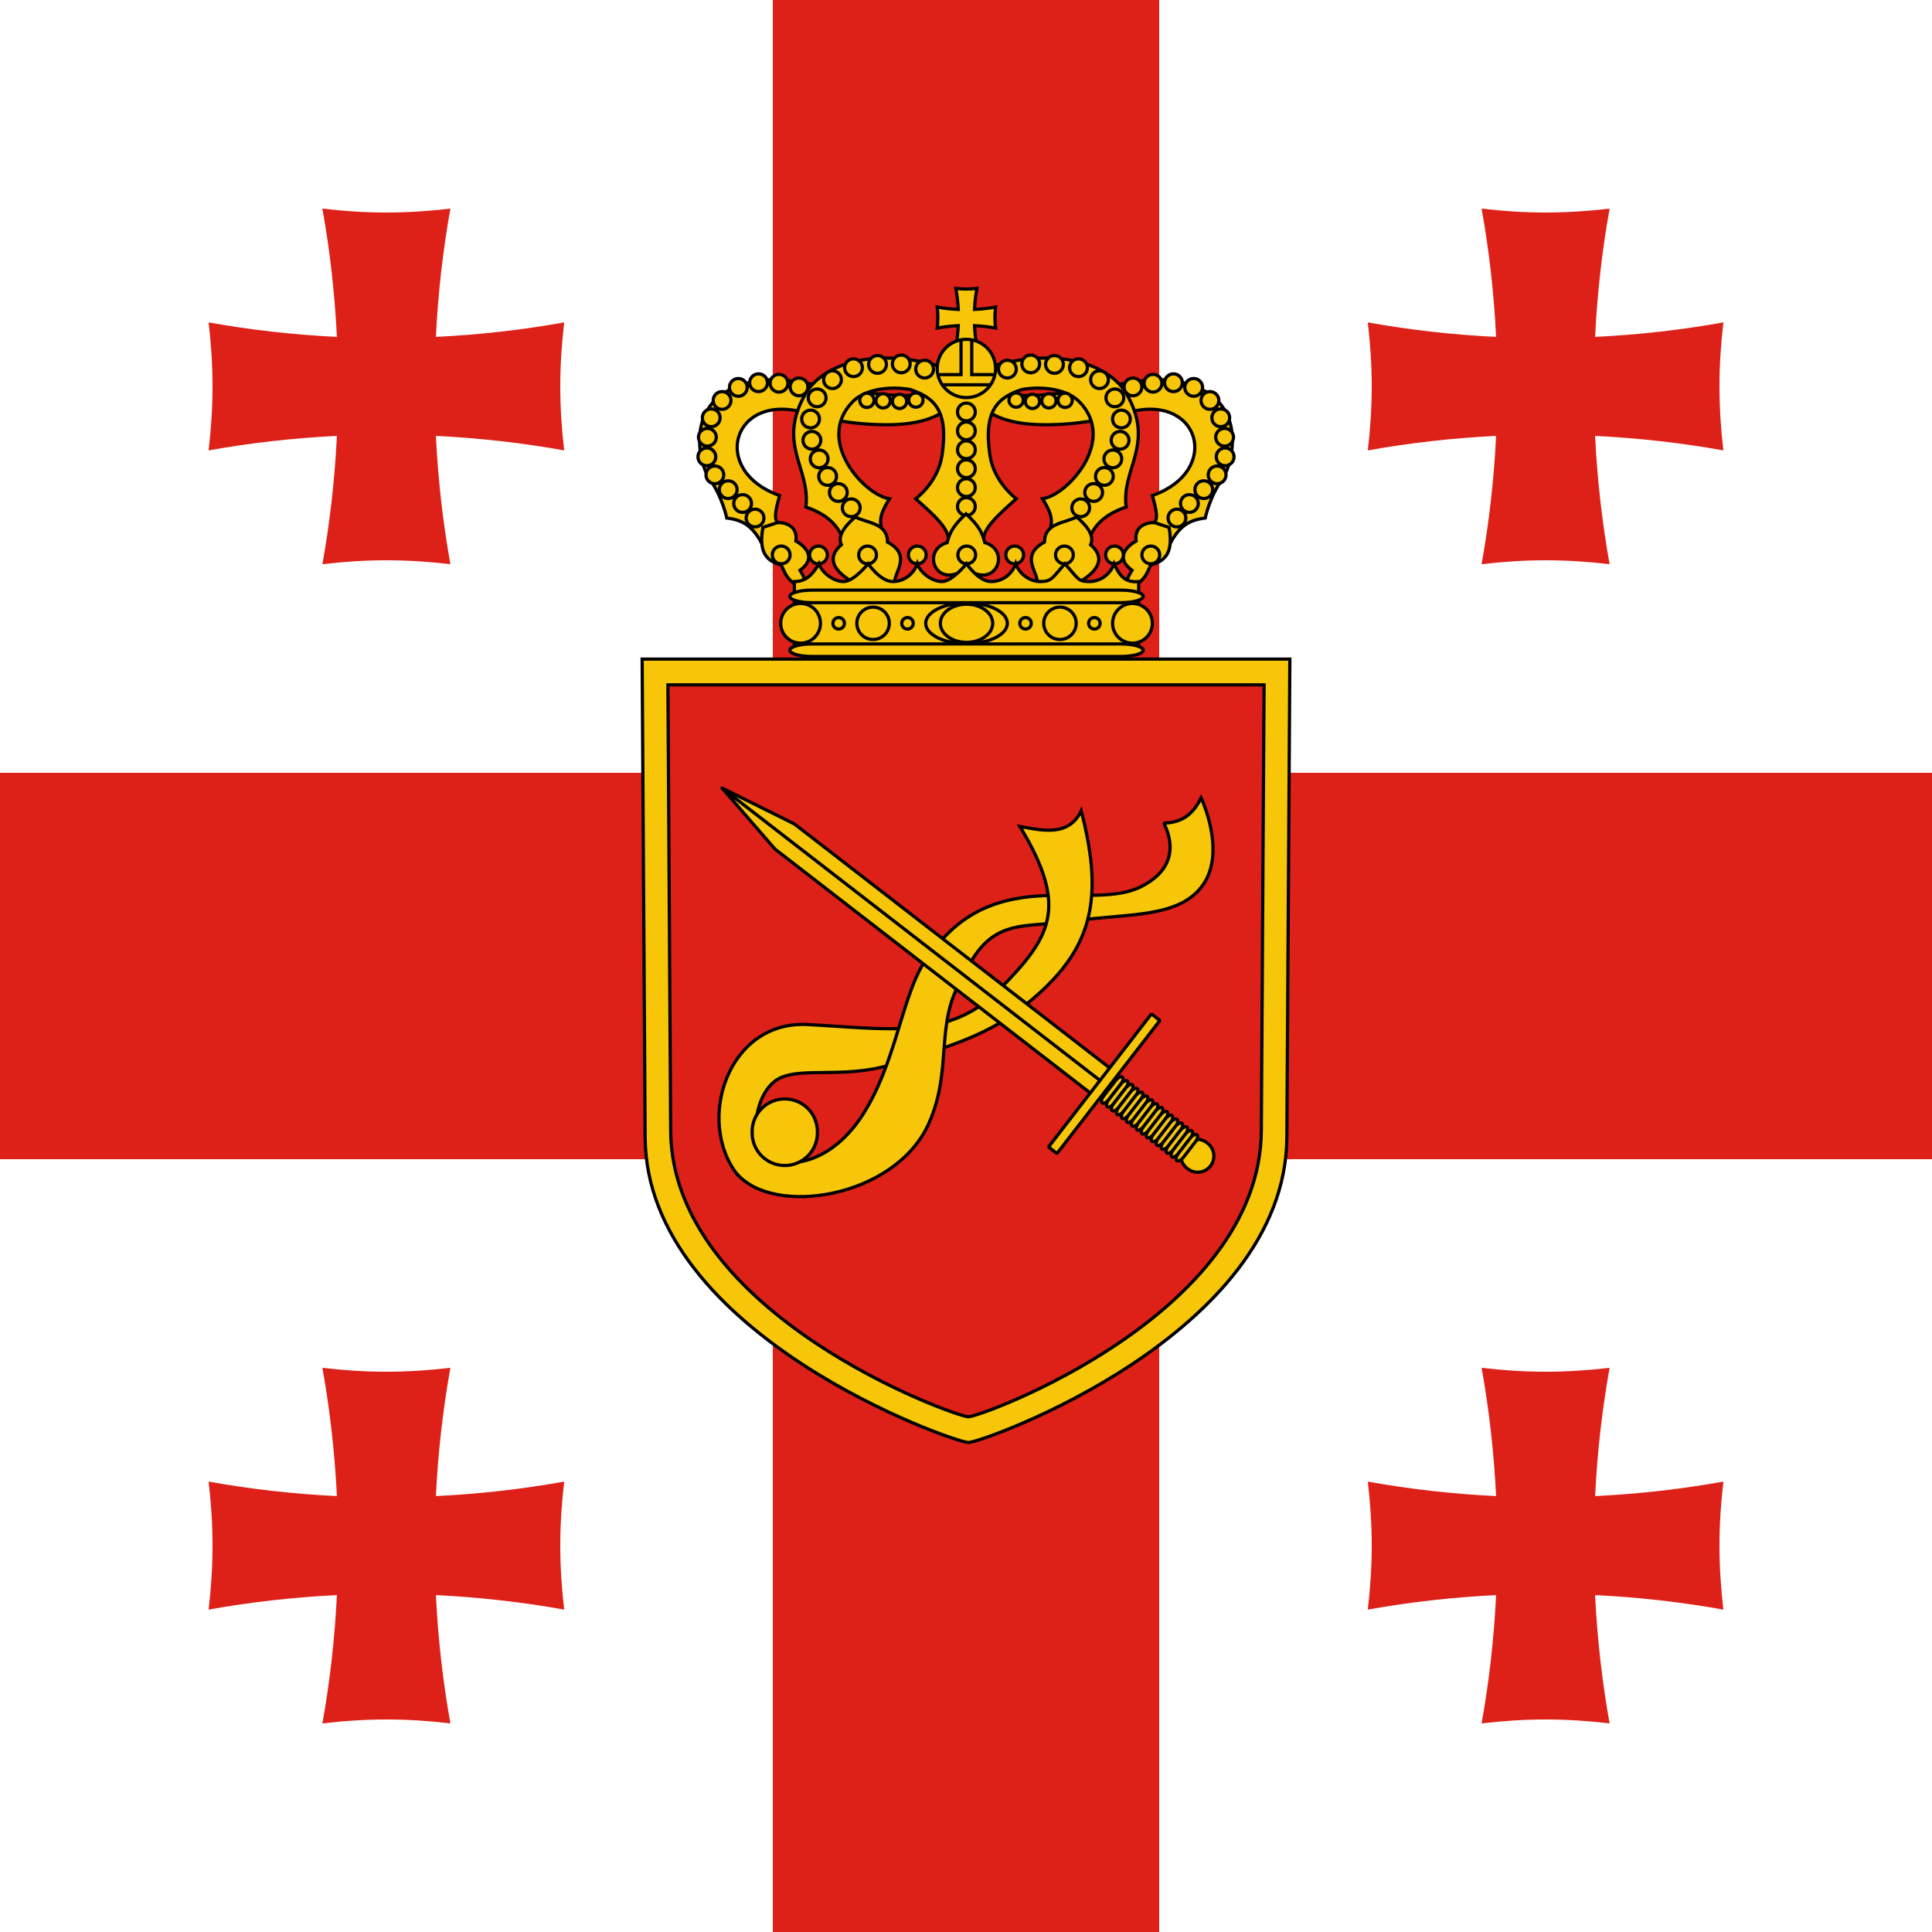 <?xml version="1.0" encoding="UTF-8" standalone="no"?>
<!-- Created with Inkscape (http://www.inkscape.org/) -->
<svg
   xmlns:svg="http://www.w3.org/2000/svg"
   xmlns="http://www.w3.org/2000/svg"
   xmlns:xlink="http://www.w3.org/1999/xlink"
   version="1.0"
   width="150"
   height="150"
   id="svg2">
  <rect width="100%" height="100%" fill="#333333" stroke="none"/>
  <defs
     id="defs4" />
  <g
     transform="scale(0.75,0.75)"
     id="g2262">
    <rect
       width="210"
       height="210"
       x="-5"
       y="-5"
       style="fill:#de2118"
       id="rect2178" />
    <g
       id="g2187">
      <rect
         width="85"
         height="85"
         x="-5"
         y="-5"
         style="fill:#ffffff"
         id="rect2162" />
      <path
         d="M 33.375,21.594 C 34.151,25.932 34.656,30.367 34.875,34.875 C 30.367,34.656 25.932,34.151 21.594,33.375 C 21.851,35.55 22,37.757 22,40 C 22,42.243 21.851,44.45 21.594,46.625 C 25.932,45.849 30.367,45.344 34.875,45.125 C 34.656,49.633 34.151,54.068 33.375,58.406 C 35.55,58.149 37.757,58 40,58 C 42.243,58 44.45,58.149 46.625,58.406 C 45.849,54.068 45.344,49.633 45.125,45.125 C 49.633,45.344 54.068,45.849 58.406,46.625 C 58.149,44.45 58,42.243 58,40 C 58,37.757 58.149,35.55 58.406,33.375 C 54.068,34.151 49.633,34.656 45.125,34.875 C 45.344,30.367 45.849,25.932 46.625,21.594 C 44.45,21.851 42.243,22 40,22 C 37.757,22 35.55,21.851 33.375,21.594 z "
         style="fill:#de2118"
         id="rect3358" />
    </g>
    <use
       transform="matrix(0,-1,1,0,0,200)"
       id="use2191"
       x="0"
       y="0"
       width="200"
       height="200"
       xlink:href="#g2187" />
    <use
       transform="matrix(0,1,-1,0,200,0)"
       id="use2193"
       x="0"
       y="0"
       width="200"
       height="200"
       xlink:href="#g2187" />
    <use
       transform="matrix(-1,0,0,-1,200,200)"
       id="use2195"
       x="0"
       y="0"
       width="200"
       height="200"
       xlink:href="#g2187" />
  </g>
  <g
     id="g10364">
    <g
       id="g10298">
      <path
         d="M 100.144,51.171 L 99.911,88.318 C 99.815,103.636 76.28,111.996 75.186,111.996 C 74.092,111.996 50.185,103.636 50.089,88.318 L 49.856,51.171 L 100.144,51.171 z "
         style="fill:#f7c608;fill-opacity:1;fill-rule:evenodd;stroke:#000000;stroke-width:0.25;stroke-linecap:butt;stroke-linejoin:miter;stroke-opacity:1"
         id="path2263" />
      <path
         d="M 98.143,53.171 L 97.929,87.785 C 97.841,102.07 76.193,109.996 75.186,109.996 C 74.179,109.996 52.159,102.07 52.071,87.785 L 51.857,53.171 L 98.143,53.171 z "
         style="fill:#de2118;fill-opacity:1;fill-rule:evenodd;stroke:#000000;stroke-width:0.25;stroke-linecap:butt;stroke-linejoin:miter;stroke-opacity:1"
         id="path7588" />
    </g>
    <g
       transform="translate(-2.3619601e-2,0)"
       id="g10210">
      <g
         transform="translate(0.19,0)"
         id="g7818">
        <path
           d="M 74.586,75.89 L 72.371,73.675 C 77.404,67.128 84.561,70.807 88.443,68.831 C 92.114,66.962 90.137,63.987 90.222,63.902 C 91.794,63.866 92.552,63.017 93.089,61.947 C 93.089,61.947 95.076,66.117 93.219,68.723 C 91.362,71.329 87.337,70.893 83.186,71.51 C 79.162,72.108 76.748,71.106 74.586,75.89 z "
           style="fill:#f7c608;stroke:#000000;stroke-width:0.25;stroke-linecap:round;stroke-linejoin:miter"
           id="path3539" />
        <path
           d="M 57.1,91.219 C 53.83,87.081 56.305,79.215 62.544,79.545 C 68.783,79.874 73.575,80.777 77.453,76.802 C 81.33,72.826 82.901,70.557 79.016,64.162 C 80.658,64.458 82.808,65.012 83.777,62.952 C 85.698,70.301 84.462,74.165 79.016,78.365 C 76.334,80.434 73.35,81.313 69.091,82.637 C 65.097,83.878 61.516,82.632 59.893,84.022 C 58.128,85.535 58.038,89.575 59.917,89.792"
           style="fill:#f7c608;stroke:#000000;stroke-width:0.25;stroke-linecap:round;stroke-linejoin:miter"
           id="path6543" />
        <path
           d="M 56.984,91.058 C 59.818,94.532 69.335,93.021 71.935,87.248 C 73.855,82.985 72.341,79.441 74.586,75.89 L 72.371,73.675 C 69.971,76.158 69.763,81.496 67.143,86.015 C 64.331,90.865 60.368,90.678 59.502,89.723"
           style="fill:#f7c608;stroke:#000000;stroke-width:0.25;stroke-linecap:round;stroke-linejoin:miter"
           id="path6536" />
        <path
           d="M 63.296 87.906 A 2.533 2.533 0 1 1  58.231,87.906 A 2.533 2.533 0 1 1  63.296 87.906 z"
           style="fill:#f7c608;stroke:#000000;stroke-width:0.25;stroke-linecap:round;stroke-linejoin:miter"
           id="path7808" />
      </g>
      <g
         transform="matrix(0.612,-0.791,0.791,0.612,-30.902,88.751)"
         id="g10943">
        <path
           d="M 75.024,89.396 L 75.024,51.926 M 75.024,51.926 L 76.255,58.064 L 76.255,89.396 L 73.792,89.396 L 73.792,58.064 L 75.024,51.926 z "
           style="fill:#f7c608;fill-opacity:1;fill-rule:evenodd;stroke:#000000;stroke-width:0.25;stroke-linecap:butt;stroke-linejoin:round;stroke-opacity:1"
           id="path7828" />
        <path
           d="M 87.422 94.472 A 1.255 1.255 0 1 1  84.913,94.472 A 1.255 1.255 0 1 1  87.422 94.472 z"
           transform="translate(-11.144,4.102)"
           style="fill:#f7c608;fill-opacity:1;stroke:#000000;stroke-width:0.25;stroke-linecap:round;stroke-linejoin:bevel;stroke-miterlimit:4;stroke-dasharray:none;stroke-opacity:1"
           id="path8012" />
        <g
           id="g10925">
          <rect
             width="2.548"
             height="0.49"
             rx="0.5"
             ry="0.5"
             x="73.749"
             y="89.983"
             style="fill:#f7c608;fill-opacity:1;stroke:#000000;stroke-width:0.25;stroke-linecap:round;stroke-linejoin:bevel;stroke-miterlimit:4;stroke-dasharray:none;stroke-opacity:1"
             id="rect7832" />
          <rect
             width="2.548"
             height="0.49"
             rx="0.5"
             ry="0.5"
             x="73.749"
             y="90.471"
             style="fill:#f7c608;fill-opacity:1;stroke:#000000;stroke-width:0.25;stroke-linecap:round;stroke-linejoin:bevel;stroke-miterlimit:4;stroke-dasharray:none;stroke-opacity:1"
             id="rect7834" />
          <rect
             width="2.548"
             height="0.49"
             rx="0.5"
             ry="0.5"
             x="73.749"
             y="90.958"
             style="fill:#f7c608;fill-opacity:1;stroke:#000000;stroke-width:0.25;stroke-linecap:round;stroke-linejoin:bevel;stroke-miterlimit:4;stroke-dasharray:none;stroke-opacity:1"
             id="rect7836" />
          <rect
             width="2.548"
             height="0.49"
             rx="0.5"
             ry="0.5"
             x="73.749"
             y="91.446"
             style="fill:#f7c608;fill-opacity:1;stroke:#000000;stroke-width:0.25;stroke-linecap:round;stroke-linejoin:bevel;stroke-miterlimit:4;stroke-dasharray:none;stroke-opacity:1"
             id="rect7838" />
          <rect
             width="2.548"
             height="0.49"
             rx="0.5"
             ry="0.5"
             x="73.749"
             y="91.934"
             style="fill:#f7c608;fill-opacity:1;stroke:#000000;stroke-width:0.25;stroke-linecap:round;stroke-linejoin:bevel;stroke-miterlimit:4;stroke-dasharray:none;stroke-opacity:1"
             id="rect7840" />
          <rect
             width="2.548"
             height="0.49"
             rx="0.5"
             ry="0.5"
             x="73.749"
             y="92.422"
             style="fill:#f7c608;fill-opacity:1;stroke:#000000;stroke-width:0.25;stroke-linecap:round;stroke-linejoin:bevel;stroke-miterlimit:4;stroke-dasharray:none;stroke-opacity:1"
             id="rect7842" />
          <rect
             width="2.548"
             height="0.49"
             rx="0.5"
             ry="0.5"
             x="73.749"
             y="92.91"
             style="fill:#f7c608;fill-opacity:1;stroke:#000000;stroke-width:0.25;stroke-linecap:round;stroke-linejoin:bevel;stroke-miterlimit:4;stroke-dasharray:none;stroke-opacity:1"
             id="rect7844" />
          <rect
             width="2.548"
             height="0.49"
             rx="0.5"
             ry="0.5"
             x="73.749"
             y="93.398"
             style="fill:#f7c608;fill-opacity:1;stroke:#000000;stroke-width:0.25;stroke-linecap:round;stroke-linejoin:bevel;stroke-miterlimit:4;stroke-dasharray:none;stroke-opacity:1"
             id="rect7846" />
          <rect
             width="2.548"
             height="0.49"
             rx="0.5"
             ry="0.5"
             x="73.749"
             y="93.886"
             style="fill:#f7c608;fill-opacity:1;stroke:#000000;stroke-width:0.25;stroke-linecap:round;stroke-linejoin:bevel;stroke-miterlimit:4;stroke-dasharray:none;stroke-opacity:1"
             id="rect7848" />
          <rect
             width="2.548"
             height="0.49"
             rx="0.5"
             ry="0.5"
             x="73.749"
             y="94.374"
             style="fill:#f7c608;fill-opacity:1;stroke:#000000;stroke-width:0.25;stroke-linecap:round;stroke-linejoin:bevel;stroke-miterlimit:4;stroke-dasharray:none;stroke-opacity:1"
             id="rect7850" />
          <rect
             width="2.548"
             height="0.49"
             rx="0.5"
             ry="0.5"
             x="73.749"
             y="94.861"
             style="fill:#f7c608;fill-opacity:1;stroke:#000000;stroke-width:0.25;stroke-linecap:round;stroke-linejoin:bevel;stroke-miterlimit:4;stroke-dasharray:none;stroke-opacity:1"
             id="rect7852" />
          <rect
             width="2.548"
             height="0.49"
             rx="0.5"
             ry="0.5"
             x="73.749"
             y="95.349"
             style="fill:#f7c608;fill-opacity:1;stroke:#000000;stroke-width:0.25;stroke-linecap:round;stroke-linejoin:bevel;stroke-miterlimit:4;stroke-dasharray:none;stroke-opacity:1"
             id="rect7854" />
          <rect
             width="2.548"
             height="0.49"
             rx="0.5"
             ry="0.5"
             x="73.749"
             y="95.837"
             style="fill:#f7c608;fill-opacity:1;stroke:#000000;stroke-width:0.25;stroke-linecap:round;stroke-linejoin:bevel;stroke-miterlimit:4;stroke-dasharray:none;stroke-opacity:1"
             id="rect7856" />
          <rect
             width="2.548"
             height="0.49"
             rx="0.5"
             ry="0.5"
             x="73.749"
             y="96.325"
             style="fill:#f7c608;fill-opacity:1;stroke:#000000;stroke-width:0.25;stroke-linecap:round;stroke-linejoin:bevel;stroke-miterlimit:4;stroke-dasharray:none;stroke-opacity:1"
             id="rect7858" />
          <rect
             width="2.548"
             height="0.49"
             rx="0.5"
             ry="0.5"
             x="73.749"
             y="96.813"
             style="fill:#f7c608;fill-opacity:1;stroke:#000000;stroke-width:0.25;stroke-linecap:round;stroke-linejoin:bevel;stroke-miterlimit:4;stroke-dasharray:none;stroke-opacity:1"
             id="rect7860" />
          <rect
             width="2.548"
             height="0.49"
             rx="0.5"
             ry="0.5"
             x="73.749"
             y="97.301"
             style="fill:#f7c608;fill-opacity:1;stroke:#000000;stroke-width:0.25;stroke-linecap:round;stroke-linejoin:bevel;stroke-miterlimit:4;stroke-dasharray:none;stroke-opacity:1"
             id="rect7862" />
        </g>
        <rect
           width="13.058"
           height="0.831"
           x="68.495"
           y="89.017"
           style="fill:#f7c608;fill-opacity:1;stroke:#000000;stroke-width:0.25;stroke-linecap:round;stroke-linejoin:bevel;stroke-miterlimit:4;stroke-dasharray:none;stroke-opacity:1"
           id="rect7864" />
      </g>
    </g>
  </g>
  <g
     id="g4716">
    <g
       id="g4639">
      <g
         id="g4825">
        <path
           d="M 62.563,32.066 C 56.857,30.359 55.058,36.55 60.531,38.475 C 60.239,39.524 59.953,40.567 60.613,40.666 L 59.271,42.45 C 58.499,40.826 57.662,40.372 56.426,40.219 C 56.426,40.219 56.087,38.553 55.085,37.177 C 54.285,36.077 52.511,29.836 60.044,29.469 C 61.943,29.377 69.25,31.307 72.074,30.524 L 73.496,31.741 C 73.496,31.741 72.552,32.808 69.635,32.958 C 68.739,33.004 65.877,33.057 62.563,32.066 z M 87.437,32.066 C 93.143,30.359 94.942,36.55 89.469,38.475 C 89.761,39.524 90.047,40.567 89.387,40.666 L 90.729,42.45 C 91.501,40.826 92.338,40.372 93.574,40.219 C 93.574,40.219 93.913,38.553 94.915,37.177 C 95.715,36.077 97.489,29.836 89.956,29.469 C 88.057,29.377 80.75,31.307 77.926,30.524 L 76.504,31.741 C 76.504,31.741 77.448,32.808 80.365,32.958 C 81.261,33.004 84.123,33.057 87.437,32.066 z "
           style="fill:#f7c608;stroke:#000000;stroke-width:0.25"
           id="path2273" />
        <path
           d="M 75,43.04 L 76.38,42.043 C 76.202,41.079 77.611,39.895 78.902,38.722 C 78.902,38.722 77.186,37.464 76.867,35.392 C 76.319,31.839 77.496,30.85 79.336,30.242 C 81.027,29.946 82.87,30.254 83.778,31.169 C 86.78,34.195 82.865,38.47 80.937,38.722 C 81.916,40.251 81.67,40.742 81.341,41.598 L 84.391,42.449 C 84.731,40.764 85.916,39.878 87.433,39.366 C 87.046,36.344 89.744,34.48 87.433,30.525 C 86.735,29.331 84.873,27.905 81.592,27.804 C 79.728,27.747 77.405,28.118 75,29.2 C 72.595,28.118 70.272,27.747 68.408,27.804 C 65.127,27.905 63.265,29.331 62.567,30.525 C 60.256,34.48 62.954,36.344 62.567,39.366 C 64.084,39.878 65.269,40.764 65.609,42.449 L 68.659,41.598 C 68.33,40.742 68.084,40.251 69.063,38.722 C 67.135,38.47 63.22,34.195 66.222,31.169 C 67.13,30.254 68.973,29.946 70.664,30.242 C 72.504,30.85 73.681,31.839 73.133,35.392 C 72.814,37.464 71.098,38.722 71.098,38.722 C 72.389,39.895 73.798,41.079 73.62,42.043 L 75,43.04 z "
           style="fill:#f7c608;stroke:#000000;stroke-width:0.25"
           id="path3246" />
      </g>
      <path
         d="M 74.215,22.392 C 74.31,22.925 74.372,23.47 74.399,24.024 C 73.844,23.997 73.298,23.935 72.764,23.84 C 72.795,24.107 72.814,24.378 72.814,24.654 C 72.814,24.93 72.795,25.201 72.764,25.468 C 73.298,25.373 73.844,25.311 74.399,25.284 C 74.372,25.838 74.31,26.383 74.215,26.917 C 74.482,26.885 74.754,26.867 75.03,26.867 C 75.307,26.867 75.579,26.885 75.846,26.917 C 75.751,26.383 75.689,25.838 75.662,25.284 C 76.217,25.311 76.763,25.373 77.297,25.468 C 77.266,25.201 77.247,24.93 77.247,24.654 C 77.247,24.378 77.266,24.107 77.297,23.84 C 76.763,23.935 76.217,23.997 75.662,24.024 C 75.689,23.47 75.751,22.925 75.846,22.392 C 75.579,22.423 75.307,22.442 75.03,22.442 C 74.754,22.442 74.482,22.423 74.215,22.392 z "
         style="fill:#f7c608;stroke:#000000;stroke-width:0.25"
         id="path3332" />
      <g
         id="g4831">
        <path
           d="M 77.296,28.607 C 77.296,29.856 76.281,30.869 75.03,30.869 C 73.78,30.869 72.765,29.856 72.765,28.607 C 72.765,27.359 73.78,26.346 75.03,26.346 C 76.281,26.346 77.296,27.359 77.296,28.607 z "
           style="fill:#f7c608;stroke:#000000;stroke-width:0.25"
           id="path3251" />
        <path
           d="M 73.161,29.875 L 76.9,29.875 M 72.785,29.084 L 74.614,29.084 L 74.614,26.366 M 77.276,29.084 L 75.447,29.084 L 75.447,26.366"
           style="fill:#f7c608;stroke:#000000;stroke-width:0.25"
           id="path3255" />
      </g>
      <g
         id="g4965">
        <path
           d="M 82.139,31.082 C 82.139,31.388 82.388,31.636 82.695,31.636 C 83.002,31.636 83.25,31.388 83.25,31.082 C 83.25,30.776 83.002,30.527 82.695,30.527 C 82.388,30.527 82.139,30.776 82.139,31.082 z M 80.881,31.12 C 80.881,31.426 81.13,31.675 81.437,31.675 C 81.743,31.675 81.992,31.426 81.992,31.12 C 81.992,30.814 81.743,30.566 81.437,30.566 C 81.13,30.566 80.881,30.814 80.881,31.12 z M 79.603,31.163 C 79.603,31.469 79.852,31.718 80.158,31.718 C 80.465,31.718 80.714,31.469 80.714,31.163 C 80.714,30.857 80.465,30.609 80.158,30.609 C 79.852,30.609 79.603,30.857 79.603,31.163 z M 78.336,31.062 C 78.336,31.368 78.585,31.616 78.892,31.616 C 79.198,31.616 79.447,31.368 79.447,31.062 C 79.447,30.756 79.198,30.507 78.892,30.507 C 78.585,30.507 78.336,30.756 78.336,31.062 z "
           style="fill:#f7c608;stroke:#000000;stroke-width:0.25"
           id="use3171" />
        <path
           d="M 67.861,31.082 C 67.861,31.388 67.612,31.636 67.305,31.636 C 66.998,31.636 66.75,31.388 66.75,31.082 C 66.75,30.776 66.998,30.527 67.305,30.527 C 67.612,30.527 67.861,30.776 67.861,31.082 z M 69.119,31.12 C 69.119,31.426 68.87,31.675 68.563,31.675 C 68.257,31.675 68.008,31.426 68.008,31.12 C 68.008,30.814 68.257,30.566 68.563,30.566 C 68.87,30.566 69.119,30.814 69.119,31.12 z M 70.397,31.163 C 70.397,31.469 70.148,31.718 69.842,31.718 C 69.535,31.718 69.286,31.469 69.286,31.163 C 69.286,30.857 69.535,30.609 69.842,30.609 C 70.148,30.609 70.397,30.857 70.397,31.163 z M 71.664,31.062 C 71.664,31.368 71.415,31.616 71.108,31.616 C 70.802,31.616 70.553,31.368 70.553,31.062 C 70.553,30.756 70.802,30.507 71.108,30.507 C 71.415,30.507 71.664,30.756 71.664,31.062 z "
           style="fill:#f7c608;stroke:#000000;stroke-width:0.25"
           id="use2225" />
        <path
           d="M 75.721,31.984 C 75.721,32.365 75.412,32.674 75.03,32.674 C 74.649,32.674 74.34,32.365 74.34,31.984 C 74.34,31.604 74.649,31.295 75.03,31.295 C 75.412,31.295 75.721,31.604 75.721,31.984 z M 75.721,33.453 C 75.721,33.834 75.412,34.143 75.03,34.143 C 74.649,34.143 74.34,33.834 74.34,33.453 C 74.34,33.072 74.649,32.763 75.03,32.763 C 75.412,32.763 75.721,33.072 75.721,33.453 z M 75.721,34.921 C 75.721,35.302 75.412,35.611 75.03,35.611 C 74.649,35.611 74.34,35.302 74.34,34.921 C 74.34,34.541 74.649,34.232 75.03,34.232 C 75.412,34.232 75.721,34.541 75.721,34.921 z M 75.721,36.39 C 75.721,36.771 75.412,37.08 75.03,37.08 C 74.649,37.08 74.34,36.771 74.34,36.39 C 74.34,36.009 74.649,35.7 75.03,35.7 C 75.412,35.7 75.721,36.009 75.721,36.39 z M 75.721,37.858 C 75.721,38.239 75.412,38.548 75.03,38.548 C 74.649,38.548 74.34,38.239 74.34,37.858 C 74.34,37.478 74.649,37.169 75.03,37.169 C 75.412,37.169 75.721,37.478 75.721,37.858 z M 75.721,39.327 C 75.721,39.708 75.412,40.017 75.03,40.017 C 74.649,40.017 74.34,39.708 74.34,39.327 C 74.34,38.946 74.649,38.637 75.03,38.637 C 75.412,38.637 75.721,38.946 75.721,39.327 z "
           style="fill:#f7c608;stroke:#000000;stroke-width:0.25"
           id="use2213" />
        <path
           d="M 59.312,40.219 C 59.312,40.6 59.003,40.909 58.621,40.909 C 58.24,40.909 57.93,40.6 57.93,40.219 C 57.93,39.839 58.24,39.53 58.621,39.53 C 59.003,39.53 59.312,39.839 59.312,40.219 z M 58.346,39.091 C 58.346,39.472 58.037,39.781 57.655,39.781 C 57.274,39.781 56.964,39.472 56.964,39.091 C 56.964,38.711 57.274,38.402 57.655,38.402 C 58.037,38.402 58.346,38.711 58.346,39.091 z M 57.229,38.018 C 57.229,38.398 56.919,38.707 56.538,38.707 C 56.156,38.707 55.847,38.398 55.847,38.018 C 55.847,37.637 56.156,37.328 56.538,37.328 C 56.919,37.328 57.229,37.637 57.229,38.018 z M 56.193,36.868 C 56.193,37.248 55.883,37.557 55.502,37.557 C 55.121,37.557 54.811,37.248 54.811,36.868 C 54.811,36.487 55.121,36.178 55.502,36.178 C 55.883,36.178 56.193,36.487 56.193,36.868 z M 55.572,35.468 C 55.572,35.849 55.263,36.158 54.881,36.158 C 54.5,36.158 54.19,35.849 54.19,35.468 C 54.19,35.087 54.5,34.778 54.881,34.778 C 55.263,34.778 55.572,35.087 55.572,35.468 z M 55.612,33.947 C 55.612,34.328 55.302,34.637 54.921,34.637 C 54.54,34.637 54.23,34.328 54.23,33.947 C 54.23,33.567 54.54,33.258 54.921,33.258 C 55.302,33.258 55.612,33.567 55.612,33.947 z M 55.912,32.436 C 55.912,32.817 55.603,33.126 55.221,33.126 C 54.84,33.126 54.531,32.817 54.531,32.436 C 54.531,32.056 54.84,31.747 55.221,31.747 C 55.603,31.747 55.912,32.056 55.912,32.436 z M 56.752,31.092 C 56.752,31.473 56.442,31.782 56.061,31.782 C 55.679,31.782 55.37,31.473 55.37,31.092 C 55.37,30.711 55.679,30.402 56.061,30.402 C 56.442,30.402 56.752,30.711 56.752,31.092 z M 58.014,30.077 C 58.014,30.457 57.704,30.766 57.323,30.766 C 56.942,30.766 56.632,30.457 56.632,30.077 C 56.632,29.696 56.942,29.387 57.323,29.387 C 57.704,29.387 58.014,29.696 58.014,30.077 z M 59.584,29.714 C 59.584,30.095 59.275,30.404 58.893,30.404 C 58.512,30.404 58.202,30.095 58.202,29.714 C 58.202,29.333 58.512,29.024 58.893,29.024 C 59.275,29.024 59.584,29.333 59.584,29.714 z M 61.173,29.752 C 61.173,30.133 60.863,30.442 60.482,30.442 C 60.1,30.442 59.791,30.133 59.791,29.752 C 59.791,29.372 60.1,29.063 60.482,29.063 C 60.863,29.063 61.173,29.372 61.173,29.752 z M 62.726,30.037 C 62.726,30.418 62.417,30.727 62.035,30.727 C 61.654,30.727 61.344,30.418 61.344,30.037 C 61.344,29.657 61.654,29.348 62.035,29.348 C 62.417,29.348 62.726,29.657 62.726,30.037 z "
           style="fill:#f7c608;stroke:#000000;stroke-width:0.25"
           id="path2163" />
        <path
           d="M 64.134,30.89 C 64.134,31.271 63.824,31.58 63.443,31.58 C 63.062,31.58 62.752,31.271 62.752,30.89 C 62.752,30.509 63.062,30.2 63.443,30.2 C 63.824,30.2 64.134,30.509 64.134,30.89 z M 63.624,32.532 C 63.624,32.912 63.315,33.221 62.933,33.221 C 62.552,33.221 62.242,32.912 62.242,32.532 C 62.242,32.151 62.552,31.842 62.933,31.842 C 63.315,31.842 63.624,32.151 63.624,32.532 z M 63.727,34.184 C 63.727,34.565 63.417,34.874 63.036,34.874 C 62.654,34.874 62.345,34.565 62.345,34.184 C 62.345,33.804 62.654,33.495 63.036,33.495 C 63.417,33.495 63.727,33.804 63.727,34.184 z M 64.29,35.628 C 64.29,36.008 63.981,36.317 63.599,36.317 C 63.218,36.317 62.908,36.008 62.908,35.628 C 62.908,35.247 63.218,34.938 63.599,34.938 C 63.981,34.938 64.29,35.247 64.29,35.628 z M 64.947,36.989 C 64.947,37.37 64.638,37.679 64.256,37.679 C 63.875,37.679 63.565,37.37 63.565,36.989 C 63.565,36.609 63.875,36.3 64.256,36.3 C 64.638,36.3 64.947,36.609 64.947,36.989 z M 65.779,38.237 C 65.779,38.618 65.469,38.927 65.088,38.927 C 64.706,38.927 64.397,38.618 64.397,38.237 C 64.397,37.857 64.706,37.548 65.088,37.548 C 65.469,37.548 65.779,37.857 65.779,38.237 z M 66.782,39.425 C 66.782,39.806 66.473,40.115 66.091,40.115 C 65.71,40.115 65.4,39.806 65.4,39.425 C 65.4,39.045 65.71,38.736 66.091,38.736 C 66.473,38.736 66.782,39.045 66.782,39.425 z M 65.326,29.478 C 65.326,29.858 65.017,30.167 64.635,30.167 C 64.254,30.167 63.944,29.858 63.944,29.478 C 63.944,29.097 64.254,28.788 64.635,28.788 C 65.017,28.788 65.326,29.097 65.326,29.478 z M 66.957,28.549 C 66.957,28.93 66.648,29.239 66.266,29.239 C 65.885,29.239 65.575,28.93 65.575,28.549 C 65.575,28.169 65.885,27.86 66.266,27.86 C 66.648,27.86 66.957,28.169 66.957,28.549 z M 68.822,28.293 C 68.822,28.674 68.512,28.983 68.131,28.983 C 67.75,28.983 67.44,28.674 67.44,28.293 C 67.44,27.912 67.75,27.603 68.131,27.603 C 68.512,27.603 68.822,27.912 68.822,28.293 z M 70.665,28.254 C 70.665,28.634 70.356,28.943 69.975,28.943 C 69.593,28.943 69.284,28.634 69.284,28.254 C 69.284,27.873 69.593,27.564 69.975,27.564 C 70.356,27.564 70.665,27.873 70.665,28.254 z M 72.48,28.658 C 72.48,29.039 72.171,29.348 71.789,29.348 C 71.408,29.348 71.098,29.039 71.098,28.658 C 71.098,28.277 71.408,27.968 71.789,27.968 C 72.171,27.968 72.48,28.277 72.48,28.658 z "
           style="fill:#f7c608;stroke:#000000;stroke-width:0.25"
           id="use2189" />
        <path
           d="M 90.688,40.219 C 90.688,40.6 90.997,40.909 91.379,40.909 C 91.76,40.909 92.07,40.6 92.07,40.219 C 92.07,39.839 91.76,39.53 91.379,39.53 C 90.997,39.53 90.688,39.839 90.688,40.219 z M 91.654,39.091 C 91.654,39.472 91.963,39.781 92.345,39.781 C 92.726,39.781 93.036,39.472 93.036,39.091 C 93.036,38.711 92.726,38.402 92.345,38.402 C 91.963,38.402 91.654,38.711 91.654,39.091 z M 92.771,38.018 C 92.771,38.398 93.081,38.707 93.462,38.707 C 93.844,38.707 94.153,38.398 94.153,38.018 C 94.153,37.637 93.844,37.328 93.462,37.328 C 93.081,37.328 92.771,37.637 92.771,38.018 z M 93.807,36.868 C 93.807,37.248 94.117,37.557 94.498,37.557 C 94.879,37.557 95.189,37.248 95.189,36.868 C 95.189,36.487 94.879,36.178 94.498,36.178 C 94.117,36.178 93.807,36.487 93.807,36.868 z M 94.428,35.468 C 94.428,35.849 94.737,36.158 95.119,36.158 C 95.5,36.158 95.81,35.849 95.81,35.468 C 95.81,35.087 95.5,34.778 95.119,34.778 C 94.737,34.778 94.428,35.087 94.428,35.468 z M 94.388,33.947 C 94.388,34.328 94.698,34.637 95.079,34.637 C 95.46,34.637 95.77,34.328 95.77,33.947 C 95.77,33.567 95.46,33.258 95.079,33.258 C 94.698,33.258 94.388,33.567 94.388,33.947 z M 94.088,32.436 C 94.088,32.817 94.397,33.126 94.779,33.126 C 95.16,33.126 95.469,32.817 95.469,32.436 C 95.469,32.056 95.16,31.747 94.779,31.747 C 94.397,31.747 94.088,32.056 94.088,32.436 z M 93.248,31.092 C 93.248,31.473 93.558,31.782 93.939,31.782 C 94.321,31.782 94.63,31.473 94.63,31.092 C 94.63,30.711 94.321,30.402 93.939,30.402 C 93.558,30.402 93.248,30.711 93.248,31.092 z M 91.986,30.077 C 91.986,30.457 92.296,30.766 92.677,30.766 C 93.058,30.766 93.368,30.457 93.368,30.077 C 93.368,29.696 93.058,29.387 92.677,29.387 C 92.296,29.387 91.986,29.696 91.986,30.077 z M 90.416,29.714 C 90.416,30.095 90.725,30.404 91.107,30.404 C 91.488,30.404 91.798,30.095 91.798,29.714 C 91.798,29.333 91.488,29.024 91.107,29.024 C 90.725,29.024 90.416,29.333 90.416,29.714 z M 88.827,29.752 C 88.827,30.133 89.137,30.442 89.518,30.442 C 89.9,30.442 90.209,30.133 90.209,29.752 C 90.209,29.372 89.9,29.063 89.518,29.063 C 89.137,29.063 88.827,29.372 88.827,29.752 z M 87.274,30.037 C 87.274,30.418 87.583,30.727 87.965,30.727 C 88.346,30.727 88.656,30.418 88.656,30.037 C 88.656,29.657 88.346,29.348 87.965,29.348 C 87.583,29.348 87.274,29.657 87.274,30.037 z "
           style="fill:#f7c608;stroke:#000000;stroke-width:0.25"
           id="path3119" />
        <path
           d="M 85.866,30.89 C 85.866,31.271 86.176,31.58 86.557,31.58 C 86.938,31.58 87.248,31.271 87.248,30.89 C 87.248,30.509 86.938,30.2 86.557,30.2 C 86.176,30.2 85.866,30.509 85.866,30.89 z M 86.376,32.532 C 86.376,32.912 86.685,33.221 87.067,33.221 C 87.448,33.221 87.758,32.912 87.758,32.532 C 87.758,32.151 87.448,31.842 87.067,31.842 C 86.685,31.842 86.376,32.151 86.376,32.532 z M 86.273,34.184 C 86.273,34.565 86.583,34.874 86.964,34.874 C 87.346,34.874 87.655,34.565 87.655,34.184 C 87.655,33.804 87.346,33.495 86.964,33.495 C 86.583,33.495 86.273,33.804 86.273,34.184 z M 85.71,35.628 C 85.71,36.008 86.019,36.317 86.401,36.317 C 86.782,36.317 87.092,36.008 87.092,35.628 C 87.092,35.247 86.782,34.938 86.401,34.938 C 86.019,34.938 85.71,35.247 85.71,35.628 z M 85.053,36.989 C 85.053,37.37 85.362,37.679 85.744,37.679 C 86.125,37.679 86.435,37.37 86.435,36.989 C 86.435,36.609 86.125,36.3 85.744,36.3 C 85.362,36.3 85.053,36.609 85.053,36.989 z M 84.221,38.237 C 84.221,38.618 84.531,38.927 84.912,38.927 C 85.294,38.927 85.603,38.618 85.603,38.237 C 85.603,37.857 85.294,37.548 84.912,37.548 C 84.531,37.548 84.221,37.857 84.221,38.237 z M 83.218,39.425 C 83.218,39.806 83.527,40.115 83.909,40.115 C 84.29,40.115 84.6,39.806 84.6,39.425 C 84.6,39.045 84.29,38.736 83.909,38.736 C 83.527,38.736 83.218,39.045 83.218,39.425 z M 84.674,29.478 C 84.674,29.858 84.983,30.167 85.365,30.167 C 85.746,30.167 86.056,29.858 86.056,29.478 C 86.056,29.097 85.746,28.788 85.365,28.788 C 84.983,28.788 84.674,29.097 84.674,29.478 z M 83.043,28.549 C 83.043,28.93 83.352,29.239 83.734,29.239 C 84.115,29.239 84.425,28.93 84.425,28.549 C 84.425,28.169 84.115,27.86 83.734,27.86 C 83.352,27.86 83.043,28.169 83.043,28.549 z M 81.178,28.293 C 81.178,28.674 81.488,28.983 81.869,28.983 C 82.25,28.983 82.56,28.674 82.56,28.293 C 82.56,27.912 82.25,27.603 81.869,27.603 C 81.488,27.603 81.178,27.912 81.178,28.293 z M 79.335,28.254 C 79.335,28.634 79.644,28.943 80.025,28.943 C 80.407,28.943 80.716,28.634 80.716,28.254 C 80.716,27.873 80.407,27.564 80.025,27.564 C 79.644,27.564 79.335,27.873 79.335,28.254 z M 77.52,28.658 C 77.52,29.039 77.829,29.348 78.211,29.348 C 78.592,29.348 78.902,29.039 78.902,28.658 C 78.902,28.277 78.592,27.968 78.211,27.968 C 77.829,27.968 77.52,28.277 77.52,28.658 z "
           style="fill:#f7c608;stroke:#000000;stroke-width:0.25"
           id="path3145" />
      </g>
    </g>
    <g
       id="g4534">
      <path
         d="M 65.327,42.288 C 63.629,43.761 65.79,44.98 66.587,45.412 L 69.554,45.534 C 69.012,44.722 71.074,43.262 68.904,42.085 C 68.904,40.605 67.39,40.635 66.404,40.138 C 65.383,41.02 65.048,41.731 65.327,42.288 z "
         style="fill:#f7c608;stroke:#000000;stroke-width:0.25"
         id="path3309" />
      <path
         d="M 59.231,40.95 C 58.881,42.954 59.551,43.558 60.653,43.87 C 61.073,44.751 61.043,44.869 62.116,45.696 C 62.243,45.477 62.968,45.644 62.113,44.278 C 63.312,43.414 62.717,42.524 61.791,42.004 C 61.976,40.77 60.825,40.523 60.328,40.584 L 59.231,40.95 z "
         style="fill:#f7c608;stroke:#000000;stroke-width:0.25"
         id="path3307" />
      <path
         d="M 84.673,42.288 C 86.371,43.761 84.21,44.98 83.413,45.412 L 80.446,45.534 C 80.988,44.722 78.926,43.262 81.096,42.085 C 81.096,40.605 82.61,40.635 83.596,40.138 C 84.617,41.02 84.952,41.731 84.673,42.288 z "
         style="fill:#f7c608;stroke:#000000;stroke-width:0.25"
         id="path3179" />
      <path
         d="M 90.769,40.95 C 91.119,42.954 90.449,43.558 89.347,43.87 C 88.927,44.751 88.957,44.869 87.884,45.696 C 87.757,45.477 87.032,45.644 87.887,44.278 C 86.688,43.414 87.283,42.524 88.209,42.004 C 88.024,40.77 89.175,40.523 89.672,40.584 L 90.769,40.95 z "
         style="fill:#f7c608;stroke:#000000;stroke-width:0.25"
         id="path3181" />
      <path
         d="M 76.727,45.736 L 75.397,44.384 C 77.438,45.51 78.416,42.701 76.463,42.126 C 76.27,41.373 75.986,40.795 75,39.895 C 74.014,40.795 73.73,41.373 73.537,42.126 C 71.584,42.701 72.562,45.51 74.603,44.384 L 73.273,45.736 L 76.727,45.736 z "
         style="fill:#f7c608;stroke:#000000;stroke-width:0.25"
         id="path3455" />
      <path
         d="M 61.344,43.084 C 61.344,43.465 61.035,43.774 60.653,43.774 C 60.272,43.774 59.962,43.465 59.962,43.084 C 59.962,42.704 60.272,42.395 60.653,42.395 C 61.035,42.395 61.344,42.704 61.344,43.084 z M 68.05,43.084 C 68.05,43.465 67.741,43.774 67.359,43.774 C 66.978,43.774 66.668,43.465 66.668,43.084 C 66.668,42.704 66.978,42.395 67.359,42.395 C 67.741,42.395 68.05,42.704 68.05,43.084 z M 71.911,43.084 C 71.911,43.465 71.602,43.774 71.22,43.774 C 70.839,43.774 70.529,43.465 70.529,43.084 C 70.529,42.704 70.839,42.395 71.22,42.395 C 71.602,42.395 71.911,42.704 71.911,43.084 z M 64.237,43.084 C 64.237,43.465 63.928,43.774 63.547,43.774 C 63.165,43.774 62.856,43.465 62.856,43.084 C 62.856,42.704 63.165,42.395 63.547,42.395 C 63.928,42.395 64.237,42.704 64.237,43.084 z M 88.656,43.084 C 88.656,43.465 88.965,43.774 89.347,43.774 C 89.728,43.774 90.038,43.465 90.038,43.084 C 90.038,42.704 89.728,42.395 89.347,42.395 C 88.965,42.395 88.656,42.704 88.656,43.084 z M 81.95,43.084 C 81.95,43.465 82.259,43.774 82.641,43.774 C 83.022,43.774 83.332,43.465 83.332,43.084 C 83.332,42.704 83.022,42.395 82.641,42.395 C 82.259,42.395 81.95,42.704 81.95,43.084 z M 78.089,43.084 C 78.089,43.465 78.398,43.774 78.78,43.774 C 79.161,43.774 79.471,43.465 79.471,43.084 C 79.471,42.704 79.161,42.395 78.78,42.395 C 78.398,42.395 78.089,42.704 78.089,43.084 z M 85.84,43.084 C 85.84,43.465 86.149,43.774 86.531,43.774 C 86.912,43.774 87.222,43.465 87.222,43.084 C 87.222,42.704 86.912,42.395 86.531,42.395 C 86.149,42.395 85.84,42.704 85.84,43.084 z M 75.748,43.084 C 75.748,43.465 75.439,43.774 75.057,43.774 C 74.676,43.774 74.367,43.465 74.367,43.084 C 74.367,42.704 74.676,42.395 75.057,42.395 C 75.439,42.395 75.748,42.704 75.748,43.084 z "
         style="fill:#f7c608;stroke:#000000;stroke-width:0.25"
         id="use3582" />
      <path
         d="M 63.583,43.765 C 63.03,44.731 62.487,45.152 61.673,45.152 L 61.673,50.505 L 88.408,50.505 L 88.408,45.152 C 87.358,45.255 86.929,44.718 86.498,43.765 C 86.219,44.562 85.464,45.152 84.588,45.152 C 83.676,45.152 83.734,44.942 82.679,43.765 C 81.705,44.861 81.67,45.152 80.769,45.152 C 79.91,45.152 79.111,44.514 78.86,43.765 C 78.581,44.562 77.855,45.152 76.95,45.152 C 75.964,45.152 75.04,43.765 75.04,43.765 C 75.04,43.765 73.936,45.152 73.131,45.152 C 72.407,45.152 71.472,44.514 71.221,43.765 C 70.943,44.562 70.195,45.152 69.312,45.152 C 68.347,45.152 67.402,43.765 67.402,43.765 C 67.402,43.765 66.308,45.152 65.492,45.152 C 64.758,45.152 63.834,44.514 63.583,43.765 z "
         style="fill:#f7c608;stroke:#000000;stroke-width:0.25"
         id="path3328" />
      <path
         d="M 63.701,48.393 C 63.701,49.244 63.01,49.935 62.157,49.935 C 61.305,49.935 60.613,49.244 60.613,48.393 C 60.613,47.543 61.305,46.852 62.157,46.852 C 63.01,46.852 63.701,47.543 63.701,48.393 z M 89.469,48.393 C 89.469,49.244 88.777,49.935 87.924,49.935 C 87.072,49.935 86.38,49.244 86.38,48.393 C 86.38,47.543 87.072,46.852 87.924,46.852 C 88.777,46.852 89.469,47.543 89.469,48.393 z M 78.211,48.393 C 78.211,49.267 76.791,49.976 75.041,49.976 C 73.291,49.976 71.871,49.267 71.871,48.393 C 71.871,47.52 73.291,46.811 75.041,46.811 C 76.791,46.811 78.211,47.52 78.211,48.393 z M 69.046,48.393 C 69.046,49.088 68.481,49.651 67.786,49.651 C 67.091,49.651 66.526,49.088 66.526,48.393 C 66.526,47.699 67.091,47.136 67.786,47.136 C 68.481,47.136 69.046,47.699 69.046,48.393 z M 65.561,48.393 C 65.561,48.64 65.361,48.84 65.114,48.84 C 64.867,48.84 64.667,48.64 64.667,48.393 C 64.667,48.147 64.867,47.947 65.114,47.947 C 65.361,47.947 65.561,48.147 65.561,48.393 z M 83.555,48.393 C 83.555,49.088 82.991,49.651 82.295,49.651 C 81.6,49.651 81.035,49.088 81.035,48.393 C 81.035,47.699 81.6,47.136 82.295,47.136 C 82.991,47.136 83.555,47.699 83.555,48.393 z M 70.905,48.393 C 70.905,48.64 70.705,48.84 70.458,48.84 C 70.211,48.84 70.011,48.64 70.011,48.393 C 70.011,48.147 70.211,47.947 70.458,47.947 C 70.705,47.947 70.905,48.147 70.905,48.393 z M 80.07,48.393 C 80.07,48.64 79.87,48.84 79.623,48.84 C 79.376,48.84 79.176,48.64 79.176,48.393 C 79.176,48.147 79.376,47.947 79.623,47.947 C 79.87,47.947 80.07,48.147 80.07,48.393 z M 85.415,48.393 C 85.415,48.64 85.214,48.84 84.968,48.84 C 84.721,48.84 84.52,48.64 84.52,48.393 C 84.52,48.147 84.721,47.947 84.968,47.947 C 85.214,47.947 85.415,48.147 85.415,48.393 z M 77.073,48.393 C 77.073,49.211 76.162,49.874 75.041,49.874 C 73.919,49.874 73.009,49.211 73.009,48.393 C 73.009,47.576 73.919,46.913 75.041,46.913 C 76.162,46.913 77.073,47.576 77.073,48.393 z "
         style="fill:#f7c608;stroke:#000000;stroke-width:0.25"
         id="path3311" />
      <path
         d="M 63.046,45.817 L 87.035,45.817 C 87.989,45.817 88.757,46.035 88.757,46.304 C 88.757,46.574 87.989,46.791 87.035,46.791 L 63.046,46.791 C 62.092,46.791 61.324,46.574 61.324,46.304 C 61.324,46.035 62.092,45.817 63.046,45.817 z M 63.046,49.996 L 87.035,49.996 C 87.989,49.996 88.757,50.213 88.757,50.483 C 88.757,50.752 87.989,50.969 87.035,50.969 L 63.046,50.969 C 62.092,50.969 61.324,50.752 61.324,50.483 C 61.324,50.213 62.092,49.996 63.046,49.996 z "
         style="fill:#f7c608;stroke:#000000;stroke-width:0.25"
         id="rect3522" />
    </g>
  </g>
</svg>

